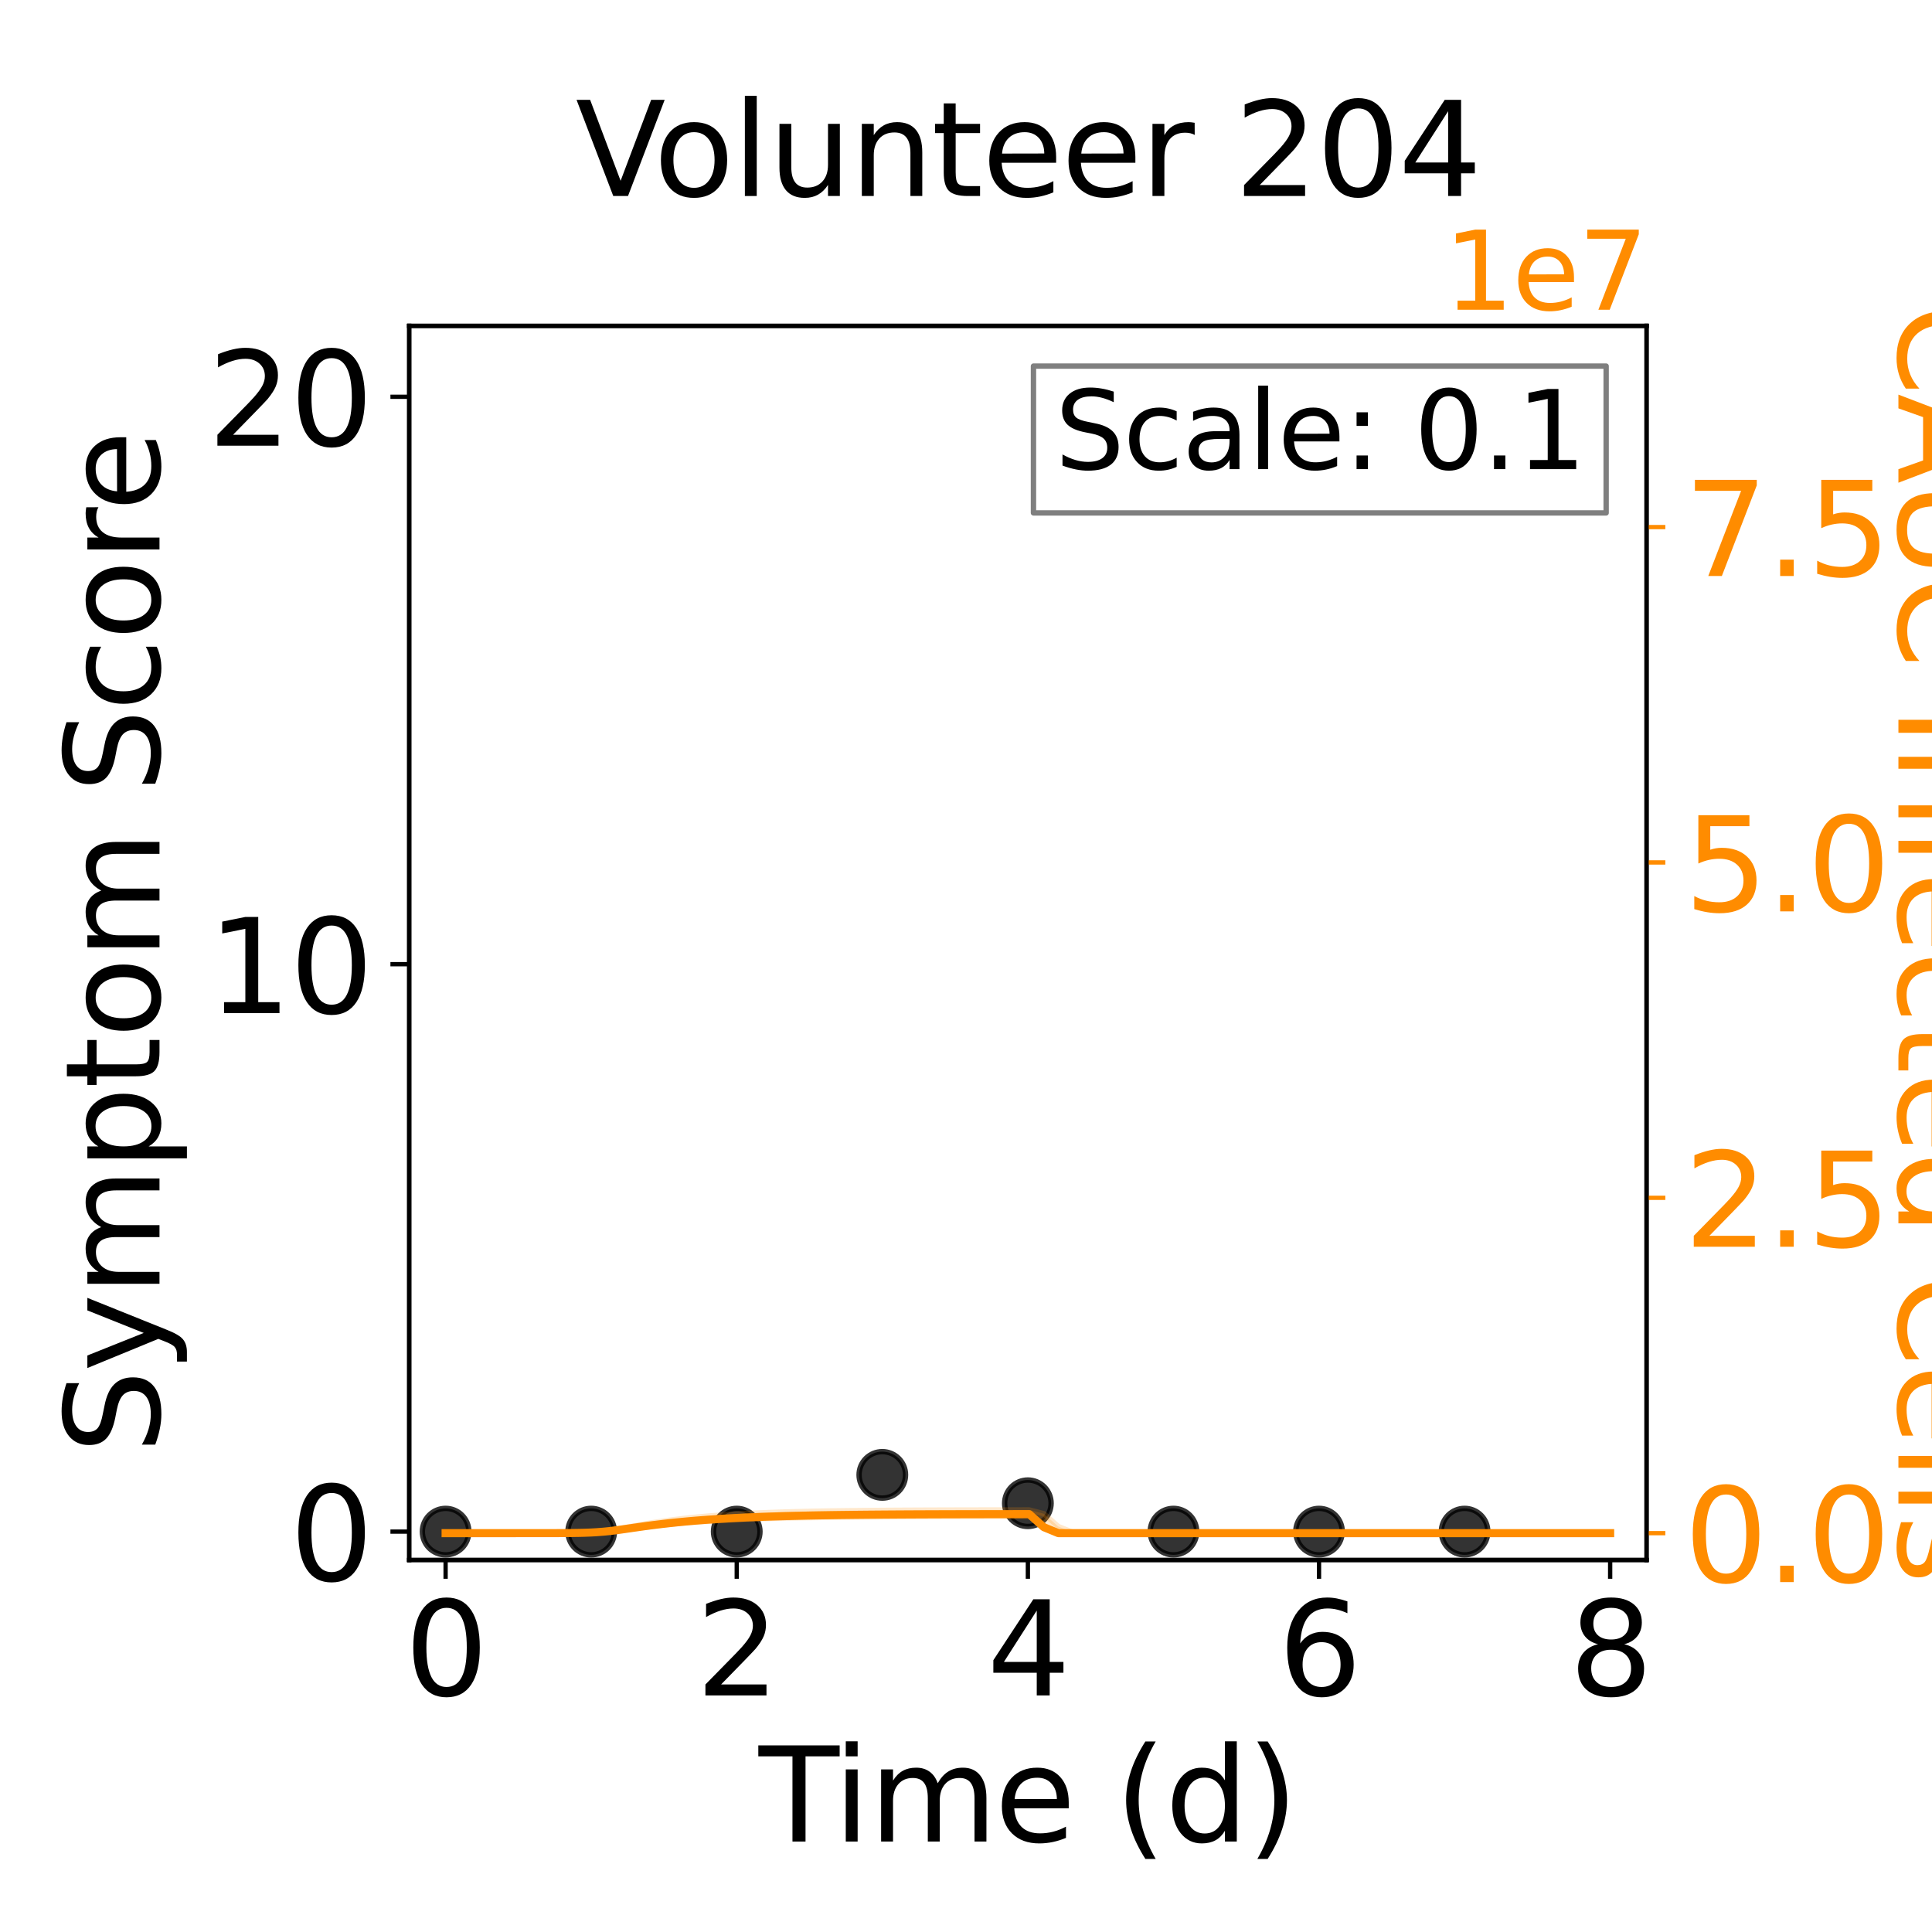 <?xml version="1.0" encoding="utf-8" standalone="no"?>
<!DOCTYPE svg PUBLIC "-//W3C//DTD SVG 1.1//EN"
  "http://www.w3.org/Graphics/SVG/1.1/DTD/svg11.dtd">
<svg xmlns:xlink="http://www.w3.org/1999/xlink" width="360pt" height="360pt" viewBox="0 0 360 360" xmlns="http://www.w3.org/2000/svg" version="1.1">
 <defs>
  <style type="text/css">*{stroke-linejoin: round; stroke-linecap: butt}</style>
 </defs>
 <g id="figure_1">
  <g id="patch_1">
   <path d="M 0 360 
L 360 360 
L 360 0 
L 0 0 
z
" style="fill: #ffffff"/>
  </g>
  <g id="axes_1">
   <g id="patch_2">
    <path d="M 76.25 290.68 
L 306.81 290.68 
L 306.81 60.72 
L 76.25 60.72 
z
" style="fill: #ffffff"/>
   </g>
   <g id="matplotlib.axis_1">
    <g id="xtick_1">
     <g id="line2d_1">
      <defs>
       <path id="m10f6f2ea98" d="M 0 0 
L 0 3.5 
" style="stroke: #000000; stroke-width: 0.8"/>
      </defs>
      <g>
       <use xlink:href="#m10f6f2ea98" x="83.031" y="290.68" style="stroke: #000000; stroke-width: 0.8"/>
      </g>
     </g>
     <g id="text_1">
      <!-- 0 -->
      <g transform="translate(75.396 315.916) scale(0.24 -0.24)">
       <defs>
        <path id="DejaVuSans-30" d="M 2034 4250 
Q 1547 4250 1301 3770 
Q 1056 3291 1056 2328 
Q 1056 1369 1301 889 
Q 1547 409 2034 409 
Q 2525 409 2770 889 
Q 3016 1369 3016 2328 
Q 3016 3291 2770 3770 
Q 2525 4250 2034 4250 
z
M 2034 4750 
Q 2819 4750 3233 4129 
Q 3647 3509 3647 2328 
Q 3647 1150 3233 529 
Q 2819 -91 2034 -91 
Q 1250 -91 836 529 
Q 422 1150 422 2328 
Q 422 3509 836 4129 
Q 1250 4750 2034 4750 
z
" transform="scale(0.016)"/>
       </defs>
       <use xlink:href="#DejaVuSans-30"/>
      </g>
     </g>
    </g>
    <g id="xtick_2">
     <g id="line2d_2">
      <g>
       <use xlink:href="#m10f6f2ea98" x="137.281" y="290.68" style="stroke: #000000; stroke-width: 0.8"/>
      </g>
     </g>
     <g id="text_2">
      <!-- 2 -->
      <g transform="translate(129.646 315.916) scale(0.24 -0.24)">
       <defs>
        <path id="DejaVuSans-32" d="M 1228 531 
L 3431 531 
L 3431 0 
L 469 0 
L 469 531 
Q 828 903 1448 1529 
Q 2069 2156 2228 2338 
Q 2531 2678 2651 2914 
Q 2772 3150 2772 3378 
Q 2772 3750 2511 3984 
Q 2250 4219 1831 4219 
Q 1534 4219 1204 4116 
Q 875 4013 500 3803 
L 500 4441 
Q 881 4594 1212 4672 
Q 1544 4750 1819 4750 
Q 2544 4750 2975 4387 
Q 3406 4025 3406 3419 
Q 3406 3131 3298 2873 
Q 3191 2616 2906 2266 
Q 2828 2175 2409 1742 
Q 1991 1309 1228 531 
z
" transform="scale(0.016)"/>
       </defs>
       <use xlink:href="#DejaVuSans-32"/>
      </g>
     </g>
    </g>
    <g id="xtick_3">
     <g id="line2d_3">
      <g>
       <use xlink:href="#m10f6f2ea98" x="191.53" y="290.68" style="stroke: #000000; stroke-width: 0.8"/>
      </g>
     </g>
     <g id="text_3">
      <!-- 4 -->
      <g transform="translate(183.895 315.916) scale(0.24 -0.24)">
       <defs>
        <path id="DejaVuSans-34" d="M 2419 4116 
L 825 1625 
L 2419 1625 
L 2419 4116 
z
M 2253 4666 
L 3047 4666 
L 3047 1625 
L 3713 1625 
L 3713 1100 
L 3047 1100 
L 3047 0 
L 2419 0 
L 2419 1100 
L 313 1100 
L 313 1709 
L 2253 4666 
z
" transform="scale(0.016)"/>
       </defs>
       <use xlink:href="#DejaVuSans-34"/>
      </g>
     </g>
    </g>
    <g id="xtick_4">
     <g id="line2d_4">
      <g>
       <use xlink:href="#m10f6f2ea98" x="245.779" y="290.68" style="stroke: #000000; stroke-width: 0.8"/>
      </g>
     </g>
     <g id="text_4">
      <!-- 6 -->
      <g transform="translate(238.144 315.916) scale(0.24 -0.24)">
       <defs>
        <path id="DejaVuSans-36" d="M 2113 2584 
Q 1688 2584 1439 2293 
Q 1191 2003 1191 1497 
Q 1191 994 1439 701 
Q 1688 409 2113 409 
Q 2538 409 2786 701 
Q 3034 994 3034 1497 
Q 3034 2003 2786 2293 
Q 2538 2584 2113 2584 
z
M 3366 4563 
L 3366 3988 
Q 3128 4100 2886 4159 
Q 2644 4219 2406 4219 
Q 1781 4219 1451 3797 
Q 1122 3375 1075 2522 
Q 1259 2794 1537 2939 
Q 1816 3084 2150 3084 
Q 2853 3084 3261 2657 
Q 3669 2231 3669 1497 
Q 3669 778 3244 343 
Q 2819 -91 2113 -91 
Q 1303 -91 875 529 
Q 447 1150 447 2328 
Q 447 3434 972 4092 
Q 1497 4750 2381 4750 
Q 2619 4750 2861 4703 
Q 3103 4656 3366 4563 
z
" transform="scale(0.016)"/>
       </defs>
       <use xlink:href="#DejaVuSans-36"/>
      </g>
     </g>
    </g>
    <g id="xtick_5">
     <g id="line2d_5">
      <g>
       <use xlink:href="#m10f6f2ea98" x="300.029" y="290.68" style="stroke: #000000; stroke-width: 0.8"/>
      </g>
     </g>
     <g id="text_5">
      <!-- 8 -->
      <g transform="translate(292.394 315.916) scale(0.24 -0.24)">
       <defs>
        <path id="DejaVuSans-38" d="M 2034 2216 
Q 1584 2216 1326 1975 
Q 1069 1734 1069 1313 
Q 1069 891 1326 650 
Q 1584 409 2034 409 
Q 2484 409 2743 651 
Q 3003 894 3003 1313 
Q 3003 1734 2745 1975 
Q 2488 2216 2034 2216 
z
M 1403 2484 
Q 997 2584 770 2862 
Q 544 3141 544 3541 
Q 544 4100 942 4425 
Q 1341 4750 2034 4750 
Q 2731 4750 3128 4425 
Q 3525 4100 3525 3541 
Q 3525 3141 3298 2862 
Q 3072 2584 2669 2484 
Q 3125 2378 3379 2068 
Q 3634 1759 3634 1313 
Q 3634 634 3220 271 
Q 2806 -91 2034 -91 
Q 1263 -91 848 271 
Q 434 634 434 1313 
Q 434 1759 690 2068 
Q 947 2378 1403 2484 
z
M 1172 3481 
Q 1172 3119 1398 2916 
Q 1625 2713 2034 2713 
Q 2441 2713 2670 2916 
Q 2900 3119 2900 3481 
Q 2900 3844 2670 4047 
Q 2441 4250 2034 4250 
Q 1625 4250 1398 4047 
Q 1172 3844 1172 3481 
z
" transform="scale(0.016)"/>
       </defs>
       <use xlink:href="#DejaVuSans-38"/>
      </g>
     </g>
    </g>
    <g id="text_6">
     <!-- Time (d) -->
     <g transform="translate(141.374 343.144) scale(0.24 -0.24)">
      <defs>
       <path id="DejaVuSans-54" d="M -19 4666 
L 3928 4666 
L 3928 4134 
L 2272 4134 
L 2272 0 
L 1638 0 
L 1638 4134 
L -19 4134 
L -19 4666 
z
" transform="scale(0.016)"/>
       <path id="DejaVuSans-69" d="M 603 3500 
L 1178 3500 
L 1178 0 
L 603 0 
L 603 3500 
z
M 603 4863 
L 1178 4863 
L 1178 4134 
L 603 4134 
L 603 4863 
z
" transform="scale(0.016)"/>
       <path id="DejaVuSans-6d" d="M 3328 2828 
Q 3544 3216 3844 3400 
Q 4144 3584 4550 3584 
Q 5097 3584 5394 3201 
Q 5691 2819 5691 2113 
L 5691 0 
L 5113 0 
L 5113 2094 
Q 5113 2597 4934 2840 
Q 4756 3084 4391 3084 
Q 3944 3084 3684 2787 
Q 3425 2491 3425 1978 
L 3425 0 
L 2847 0 
L 2847 2094 
Q 2847 2600 2669 2842 
Q 2491 3084 2119 3084 
Q 1678 3084 1418 2786 
Q 1159 2488 1159 1978 
L 1159 0 
L 581 0 
L 581 3500 
L 1159 3500 
L 1159 2956 
Q 1356 3278 1631 3431 
Q 1906 3584 2284 3584 
Q 2666 3584 2933 3390 
Q 3200 3197 3328 2828 
z
" transform="scale(0.016)"/>
       <path id="DejaVuSans-65" d="M 3597 1894 
L 3597 1613 
L 953 1613 
Q 991 1019 1311 708 
Q 1631 397 2203 397 
Q 2534 397 2845 478 
Q 3156 559 3463 722 
L 3463 178 
Q 3153 47 2828 -22 
Q 2503 -91 2169 -91 
Q 1331 -91 842 396 
Q 353 884 353 1716 
Q 353 2575 817 3079 
Q 1281 3584 2069 3584 
Q 2775 3584 3186 3129 
Q 3597 2675 3597 1894 
z
M 3022 2063 
Q 3016 2534 2758 2815 
Q 2500 3097 2075 3097 
Q 1594 3097 1305 2825 
Q 1016 2553 972 2059 
L 3022 2063 
z
" transform="scale(0.016)"/>
       <path id="DejaVuSans-20" transform="scale(0.016)"/>
       <path id="DejaVuSans-28" d="M 1984 4856 
Q 1566 4138 1362 3434 
Q 1159 2731 1159 2009 
Q 1159 1288 1364 580 
Q 1569 -128 1984 -844 
L 1484 -844 
Q 1016 -109 783 600 
Q 550 1309 550 2009 
Q 550 2706 781 3412 
Q 1013 4119 1484 4856 
L 1984 4856 
z
" transform="scale(0.016)"/>
       <path id="DejaVuSans-64" d="M 2906 2969 
L 2906 4863 
L 3481 4863 
L 3481 0 
L 2906 0 
L 2906 525 
Q 2725 213 2448 61 
Q 2172 -91 1784 -91 
Q 1150 -91 751 415 
Q 353 922 353 1747 
Q 353 2572 751 3078 
Q 1150 3584 1784 3584 
Q 2172 3584 2448 3432 
Q 2725 3281 2906 2969 
z
M 947 1747 
Q 947 1113 1208 752 
Q 1469 391 1925 391 
Q 2381 391 2643 752 
Q 2906 1113 2906 1747 
Q 2906 2381 2643 2742 
Q 2381 3103 1925 3103 
Q 1469 3103 1208 2742 
Q 947 2381 947 1747 
z
" transform="scale(0.016)"/>
       <path id="DejaVuSans-29" d="M 513 4856 
L 1013 4856 
Q 1481 4119 1714 3412 
Q 1947 2706 1947 2009 
Q 1947 1309 1714 600 
Q 1481 -109 1013 -844 
L 513 -844 
Q 928 -128 1133 580 
Q 1338 1288 1338 2009 
Q 1338 2731 1133 3434 
Q 928 4138 513 4856 
z
" transform="scale(0.016)"/>
      </defs>
      <use xlink:href="#DejaVuSans-54"/>
      <use xlink:href="#DejaVuSans-69" x="57.959"/>
      <use xlink:href="#DejaVuSans-6d" x="85.742"/>
      <use xlink:href="#DejaVuSans-65" x="183.154"/>
      <use xlink:href="#DejaVuSans-20" x="244.678"/>
      <use xlink:href="#DejaVuSans-28" x="276.465"/>
      <use xlink:href="#DejaVuSans-64" x="315.479"/>
      <use xlink:href="#DejaVuSans-29" x="378.955"/>
     </g>
    </g>
   </g>
   <g id="matplotlib.axis_2">
    <g id="ytick_1">
     <g id="line2d_6">
      <defs>
       <path id="m2a8e0cbcd5" d="M 0 0 
L -3.5 0 
" style="stroke: #000000; stroke-width: 0.8"/>
      </defs>
      <g>
       <use xlink:href="#m2a8e0cbcd5" x="76.25" y="285.394" style="stroke: #000000; stroke-width: 0.8"/>
      </g>
     </g>
     <g id="text_7">
      <!-- 0 -->
      <g transform="translate(53.98 294.512) scale(0.24 -0.24)">
       <use xlink:href="#DejaVuSans-30"/>
      </g>
     </g>
    </g>
    <g id="ytick_2">
     <g id="line2d_7">
      <g>
       <use xlink:href="#m2a8e0cbcd5" x="76.25" y="179.665" style="stroke: #000000; stroke-width: 0.8"/>
      </g>
     </g>
     <g id="text_8">
      <!-- 10 -->
      <g transform="translate(38.71 188.783) scale(0.24 -0.24)">
       <defs>
        <path id="DejaVuSans-31" d="M 794 531 
L 1825 531 
L 1825 4091 
L 703 3866 
L 703 4441 
L 1819 4666 
L 2450 4666 
L 2450 531 
L 3481 531 
L 3481 0 
L 794 0 
L 794 531 
z
" transform="scale(0.016)"/>
       </defs>
       <use xlink:href="#DejaVuSans-31"/>
       <use xlink:href="#DejaVuSans-30" x="63.623"/>
      </g>
     </g>
    </g>
    <g id="ytick_3">
     <g id="line2d_8">
      <g>
       <use xlink:href="#m2a8e0cbcd5" x="76.25" y="73.936" style="stroke: #000000; stroke-width: 0.8"/>
      </g>
     </g>
     <g id="text_9">
      <!-- 20 -->
      <g transform="translate(38.71 83.054) scale(0.24 -0.24)">
       <use xlink:href="#DejaVuSans-32"/>
       <use xlink:href="#DejaVuSans-30" x="63.623"/>
      </g>
     </g>
    </g>
    <g id="text_10">
     <!-- Symptom Score -->
     <g transform="translate(29.719 270.882) rotate(-90) scale(0.24 -0.24)">
      <defs>
       <path id="DejaVuSans-53" d="M 3425 4513 
L 3425 3897 
Q 3066 4069 2747 4153 
Q 2428 4238 2131 4238 
Q 1616 4238 1336 4038 
Q 1056 3838 1056 3469 
Q 1056 3159 1242 3001 
Q 1428 2844 1947 2747 
L 2328 2669 
Q 3034 2534 3370 2195 
Q 3706 1856 3706 1288 
Q 3706 609 3251 259 
Q 2797 -91 1919 -91 
Q 1588 -91 1214 -16 
Q 841 59 441 206 
L 441 856 
Q 825 641 1194 531 
Q 1563 422 1919 422 
Q 2459 422 2753 634 
Q 3047 847 3047 1241 
Q 3047 1584 2836 1778 
Q 2625 1972 2144 2069 
L 1759 2144 
Q 1053 2284 737 2584 
Q 422 2884 422 3419 
Q 422 4038 858 4394 
Q 1294 4750 2059 4750 
Q 2388 4750 2728 4690 
Q 3069 4631 3425 4513 
z
" transform="scale(0.016)"/>
       <path id="DejaVuSans-79" d="M 2059 -325 
Q 1816 -950 1584 -1140 
Q 1353 -1331 966 -1331 
L 506 -1331 
L 506 -850 
L 844 -850 
Q 1081 -850 1212 -737 
Q 1344 -625 1503 -206 
L 1606 56 
L 191 3500 
L 800 3500 
L 1894 763 
L 2988 3500 
L 3597 3500 
L 2059 -325 
z
" transform="scale(0.016)"/>
       <path id="DejaVuSans-70" d="M 1159 525 
L 1159 -1331 
L 581 -1331 
L 581 3500 
L 1159 3500 
L 1159 2969 
Q 1341 3281 1617 3432 
Q 1894 3584 2278 3584 
Q 2916 3584 3314 3078 
Q 3713 2572 3713 1747 
Q 3713 922 3314 415 
Q 2916 -91 2278 -91 
Q 1894 -91 1617 61 
Q 1341 213 1159 525 
z
M 3116 1747 
Q 3116 2381 2855 2742 
Q 2594 3103 2138 3103 
Q 1681 3103 1420 2742 
Q 1159 2381 1159 1747 
Q 1159 1113 1420 752 
Q 1681 391 2138 391 
Q 2594 391 2855 752 
Q 3116 1113 3116 1747 
z
" transform="scale(0.016)"/>
       <path id="DejaVuSans-74" d="M 1172 4494 
L 1172 3500 
L 2356 3500 
L 2356 3053 
L 1172 3053 
L 1172 1153 
Q 1172 725 1289 603 
Q 1406 481 1766 481 
L 2356 481 
L 2356 0 
L 1766 0 
Q 1100 0 847 248 
Q 594 497 594 1153 
L 594 3053 
L 172 3053 
L 172 3500 
L 594 3500 
L 594 4494 
L 1172 4494 
z
" transform="scale(0.016)"/>
       <path id="DejaVuSans-6f" d="M 1959 3097 
Q 1497 3097 1228 2736 
Q 959 2375 959 1747 
Q 959 1119 1226 758 
Q 1494 397 1959 397 
Q 2419 397 2687 759 
Q 2956 1122 2956 1747 
Q 2956 2369 2687 2733 
Q 2419 3097 1959 3097 
z
M 1959 3584 
Q 2709 3584 3137 3096 
Q 3566 2609 3566 1747 
Q 3566 888 3137 398 
Q 2709 -91 1959 -91 
Q 1206 -91 779 398 
Q 353 888 353 1747 
Q 353 2609 779 3096 
Q 1206 3584 1959 3584 
z
" transform="scale(0.016)"/>
       <path id="DejaVuSans-63" d="M 3122 3366 
L 3122 2828 
Q 2878 2963 2633 3030 
Q 2388 3097 2138 3097 
Q 1578 3097 1268 2742 
Q 959 2388 959 1747 
Q 959 1106 1268 751 
Q 1578 397 2138 397 
Q 2388 397 2633 464 
Q 2878 531 3122 666 
L 3122 134 
Q 2881 22 2623 -34 
Q 2366 -91 2075 -91 
Q 1284 -91 818 406 
Q 353 903 353 1747 
Q 353 2603 823 3093 
Q 1294 3584 2113 3584 
Q 2378 3584 2631 3529 
Q 2884 3475 3122 3366 
z
" transform="scale(0.016)"/>
       <path id="DejaVuSans-72" d="M 2631 2963 
Q 2534 3019 2420 3045 
Q 2306 3072 2169 3072 
Q 1681 3072 1420 2755 
Q 1159 2438 1159 1844 
L 1159 0 
L 581 0 
L 581 3500 
L 1159 3500 
L 1159 2956 
Q 1341 3275 1631 3429 
Q 1922 3584 2338 3584 
Q 2397 3584 2469 3576 
Q 2541 3569 2628 3553 
L 2631 2963 
z
" transform="scale(0.016)"/>
      </defs>
      <use xlink:href="#DejaVuSans-53"/>
      <use xlink:href="#DejaVuSans-79" x="63.477"/>
      <use xlink:href="#DejaVuSans-6d" x="122.656"/>
      <use xlink:href="#DejaVuSans-70" x="220.068"/>
      <use xlink:href="#DejaVuSans-74" x="283.545"/>
      <use xlink:href="#DejaVuSans-6f" x="322.754"/>
      <use xlink:href="#DejaVuSans-6d" x="383.936"/>
      <use xlink:href="#DejaVuSans-20" x="481.348"/>
      <use xlink:href="#DejaVuSans-53" x="513.135"/>
      <use xlink:href="#DejaVuSans-63" x="576.611"/>
      <use xlink:href="#DejaVuSans-6f" x="631.592"/>
      <use xlink:href="#DejaVuSans-72" x="692.773"/>
      <use xlink:href="#DejaVuSans-65" x="731.637"/>
     </g>
    </g>
   </g>
   <g id="patch_3">
    <path d="M 76.25 290.68 
L 76.25 60.72 
" style="fill: none; stroke: #000000; stroke-width: 0.8; stroke-linejoin: miter; stroke-linecap: square"/>
   </g>
   <g id="patch_4">
    <path d="M 306.81 290.68 
L 306.81 60.72 
" style="fill: none; stroke: #000000; stroke-width: 0.8; stroke-linejoin: miter; stroke-linecap: square"/>
   </g>
   <g id="patch_5">
    <path d="M 76.25 290.68 
L 306.81 290.68 
" style="fill: none; stroke: #000000; stroke-width: 0.8; stroke-linejoin: miter; stroke-linecap: square"/>
   </g>
   <g id="patch_6">
    <path d="M 76.25 60.72 
L 306.81 60.72 
" style="fill: none; stroke: #000000; stroke-width: 0.8; stroke-linejoin: miter; stroke-linecap: square"/>
   </g>
   <g id="text_11">
    <!-- Volunteer 204 -->
    <g transform="translate(107.241 36.523) scale(0.24 -0.24)">
     <defs>
      <path id="DejaVuSans-56" d="M 1831 0 
L 50 4666 
L 709 4666 
L 2188 738 
L 3669 4666 
L 4325 4666 
L 2547 0 
L 1831 0 
z
" transform="scale(0.016)"/>
      <path id="DejaVuSans-6c" d="M 603 4863 
L 1178 4863 
L 1178 0 
L 603 0 
L 603 4863 
z
" transform="scale(0.016)"/>
      <path id="DejaVuSans-75" d="M 544 1381 
L 544 3500 
L 1119 3500 
L 1119 1403 
Q 1119 906 1312 657 
Q 1506 409 1894 409 
Q 2359 409 2629 706 
Q 2900 1003 2900 1516 
L 2900 3500 
L 3475 3500 
L 3475 0 
L 2900 0 
L 2900 538 
Q 2691 219 2414 64 
Q 2138 -91 1772 -91 
Q 1169 -91 856 284 
Q 544 659 544 1381 
z
M 1991 3584 
L 1991 3584 
z
" transform="scale(0.016)"/>
      <path id="DejaVuSans-6e" d="M 3513 2113 
L 3513 0 
L 2938 0 
L 2938 2094 
Q 2938 2591 2744 2837 
Q 2550 3084 2163 3084 
Q 1697 3084 1428 2787 
Q 1159 2491 1159 1978 
L 1159 0 
L 581 0 
L 581 3500 
L 1159 3500 
L 1159 2956 
Q 1366 3272 1645 3428 
Q 1925 3584 2291 3584 
Q 2894 3584 3203 3211 
Q 3513 2838 3513 2113 
z
" transform="scale(0.016)"/>
     </defs>
     <use xlink:href="#DejaVuSans-56"/>
     <use xlink:href="#DejaVuSans-6f" x="60.658"/>
     <use xlink:href="#DejaVuSans-6c" x="121.84"/>
     <use xlink:href="#DejaVuSans-75" x="149.623"/>
     <use xlink:href="#DejaVuSans-6e" x="213.002"/>
     <use xlink:href="#DejaVuSans-74" x="276.381"/>
     <use xlink:href="#DejaVuSans-65" x="315.59"/>
     <use xlink:href="#DejaVuSans-65" x="377.113"/>
     <use xlink:href="#DejaVuSans-72" x="438.637"/>
     <use xlink:href="#DejaVuSans-20" x="479.75"/>
     <use xlink:href="#DejaVuSans-32" x="511.537"/>
     <use xlink:href="#DejaVuSans-30" x="575.16"/>
     <use xlink:href="#DejaVuSans-34" x="638.783"/>
    </g>
   </g>
   <g id="PathCollection_1">
    <defs>
     <path id="m0751b8c6b2" d="M 0 4.33 
C 1.148 4.33 2.25 3.874 3.062 3.062 
C 3.874 2.25 4.33 1.148 4.33 0 
C 4.33 -1.148 3.874 -2.25 3.062 -3.062 
C 2.25 -3.874 1.148 -4.33 0 -4.33 
C -1.148 -4.33 -2.25 -3.874 -3.062 -3.062 
C -3.874 -2.25 -4.33 -1.148 -4.33 0 
C -4.33 1.148 -3.874 2.25 -3.062 3.062 
C -2.25 3.874 -1.148 4.33 0 4.33 
z
" style="stroke: #000000; stroke-opacity: 0.8"/>
    </defs>
    <g clip-path="url(#p5cfceac0a9)">
     <use xlink:href="#m0751b8c6b2" x="83.031" y="285.394" style="fill-opacity: 0.8; stroke: #000000; stroke-opacity: 0.8"/>
     <use xlink:href="#m0751b8c6b2" x="110.156" y="285.394" style="fill-opacity: 0.8; stroke: #000000; stroke-opacity: 0.8"/>
     <use xlink:href="#m0751b8c6b2" x="137.281" y="285.394" style="fill-opacity: 0.8; stroke: #000000; stroke-opacity: 0.8"/>
     <use xlink:href="#m0751b8c6b2" x="164.405" y="274.821" style="fill-opacity: 0.8; stroke: #000000; stroke-opacity: 0.8"/>
     <use xlink:href="#m0751b8c6b2" x="191.53" y="280.107" style="fill-opacity: 0.8; stroke: #000000; stroke-opacity: 0.8"/>
     <use xlink:href="#m0751b8c6b2" x="218.655" y="285.394" style="fill-opacity: 0.8; stroke: #000000; stroke-opacity: 0.8"/>
     <use xlink:href="#m0751b8c6b2" x="245.779" y="285.394" style="fill-opacity: 0.8; stroke: #000000; stroke-opacity: 0.8"/>
     <use xlink:href="#m0751b8c6b2" x="272.904" y="285.394" style="fill-opacity: 0.8; stroke: #000000; stroke-opacity: 0.8"/>
    </g>
   </g>
  </g>
  <g id="axes_2">
   <g id="matplotlib.axis_3">
    <g id="ytick_4">
     <g id="line2d_9">
      <defs>
       <path id="mb16bf37e45" d="M 0 0 
L 3.5 0 
" style="stroke: #ff8c00; stroke-width: 0.8"/>
      </defs>
      <g>
       <use xlink:href="#mb16bf37e45" x="306.81" y="285.681" style="fill: #ff8c00; stroke: #ff8c00; stroke-width: 0.8"/>
      </g>
     </g>
     <g id="text_12">
      <!-- 0.0 -->
      <g style="fill: #ff8c00" transform="translate(313.81 294.799) scale(0.24 -0.24)">
       <defs>
        <path id="DejaVuSans-2e" d="M 684 794 
L 1344 794 
L 1344 0 
L 684 0 
L 684 794 
z
" transform="scale(0.016)"/>
       </defs>
       <use xlink:href="#DejaVuSans-30"/>
       <use xlink:href="#DejaVuSans-2e" x="63.623"/>
       <use xlink:href="#DejaVuSans-30" x="95.41"/>
      </g>
     </g>
    </g>
    <g id="ytick_5">
     <g id="line2d_10">
      <g>
       <use xlink:href="#mb16bf37e45" x="306.81" y="223.192" style="fill: #ff8c00; stroke: #ff8c00; stroke-width: 0.8"/>
      </g>
     </g>
     <g id="text_13">
      <!-- 2.5 -->
      <g style="fill: #ff8c00" transform="translate(313.81 232.31) scale(0.24 -0.24)">
       <defs>
        <path id="DejaVuSans-35" d="M 691 4666 
L 3169 4666 
L 3169 4134 
L 1269 4134 
L 1269 2991 
Q 1406 3038 1543 3061 
Q 1681 3084 1819 3084 
Q 2600 3084 3056 2656 
Q 3513 2228 3513 1497 
Q 3513 744 3044 326 
Q 2575 -91 1722 -91 
Q 1428 -91 1123 -41 
Q 819 9 494 109 
L 494 744 
Q 775 591 1075 516 
Q 1375 441 1709 441 
Q 2250 441 2565 725 
Q 2881 1009 2881 1497 
Q 2881 1984 2565 2268 
Q 2250 2553 1709 2553 
Q 1456 2553 1204 2497 
Q 953 2441 691 2322 
L 691 4666 
z
" transform="scale(0.016)"/>
       </defs>
       <use xlink:href="#DejaVuSans-32"/>
       <use xlink:href="#DejaVuSans-2e" x="63.623"/>
       <use xlink:href="#DejaVuSans-35" x="95.41"/>
      </g>
     </g>
    </g>
    <g id="ytick_6">
     <g id="line2d_11">
      <g>
       <use xlink:href="#mb16bf37e45" x="306.81" y="160.703" style="fill: #ff8c00; stroke: #ff8c00; stroke-width: 0.8"/>
      </g>
     </g>
     <g id="text_14">
      <!-- 5.0 -->
      <g style="fill: #ff8c00" transform="translate(313.81 169.821) scale(0.24 -0.24)">
       <use xlink:href="#DejaVuSans-35"/>
       <use xlink:href="#DejaVuSans-2e" x="63.623"/>
       <use xlink:href="#DejaVuSans-30" x="95.41"/>
      </g>
     </g>
    </g>
    <g id="ytick_7">
     <g id="line2d_12">
      <g>
       <use xlink:href="#mb16bf37e45" x="306.81" y="98.213" style="fill: #ff8c00; stroke: #ff8c00; stroke-width: 0.8"/>
      </g>
     </g>
     <g id="text_15">
      <!-- 7.5 -->
      <g style="fill: #ff8c00" transform="translate(313.81 107.332) scale(0.24 -0.24)">
       <defs>
        <path id="DejaVuSans-37" d="M 525 4666 
L 3525 4666 
L 3525 4397 
L 1831 0 
L 1172 0 
L 2766 4134 
L 525 4134 
L 525 4666 
z
" transform="scale(0.016)"/>
       </defs>
       <use xlink:href="#DejaVuSans-37"/>
       <use xlink:href="#DejaVuSans-2e" x="63.623"/>
       <use xlink:href="#DejaVuSans-35" x="95.41"/>
      </g>
     </g>
    </g>
    <g id="text_16">
     <!-- CAUC Infected Cells -->
     <g style="fill: #ff8c00" transform="translate(353.741 56.583) rotate(-270) scale(0.24 -0.24)">
      <defs>
       <path id="DejaVuSans-43" d="M 4122 4306 
L 4122 3641 
Q 3803 3938 3442 4084 
Q 3081 4231 2675 4231 
Q 1875 4231 1450 3742 
Q 1025 3253 1025 2328 
Q 1025 1406 1450 917 
Q 1875 428 2675 428 
Q 3081 428 3442 575 
Q 3803 722 4122 1019 
L 4122 359 
Q 3791 134 3420 21 
Q 3050 -91 2638 -91 
Q 1578 -91 968 557 
Q 359 1206 359 2328 
Q 359 3453 968 4101 
Q 1578 4750 2638 4750 
Q 3056 4750 3426 4639 
Q 3797 4528 4122 4306 
z
" transform="scale(0.016)"/>
       <path id="DejaVuSans-41" d="M 2188 4044 
L 1331 1722 
L 3047 1722 
L 2188 4044 
z
M 1831 4666 
L 2547 4666 
L 4325 0 
L 3669 0 
L 3244 1197 
L 1141 1197 
L 716 0 
L 50 0 
L 1831 4666 
z
" transform="scale(0.016)"/>
       <path id="DejaVuSans-55" d="M 556 4666 
L 1191 4666 
L 1191 1831 
Q 1191 1081 1462 751 
Q 1734 422 2344 422 
Q 2950 422 3222 751 
Q 3494 1081 3494 1831 
L 3494 4666 
L 4128 4666 
L 4128 1753 
Q 4128 841 3676 375 
Q 3225 -91 2344 -91 
Q 1459 -91 1007 375 
Q 556 841 556 1753 
L 556 4666 
z
" transform="scale(0.016)"/>
       <path id="DejaVuSans-49" d="M 628 4666 
L 1259 4666 
L 1259 0 
L 628 0 
L 628 4666 
z
" transform="scale(0.016)"/>
       <path id="DejaVuSans-66" d="M 2375 4863 
L 2375 4384 
L 1825 4384 
Q 1516 4384 1395 4259 
Q 1275 4134 1275 3809 
L 1275 3500 
L 2222 3500 
L 2222 3053 
L 1275 3053 
L 1275 0 
L 697 0 
L 697 3053 
L 147 3053 
L 147 3500 
L 697 3500 
L 697 3744 
Q 697 4328 969 4595 
Q 1241 4863 1831 4863 
L 2375 4863 
z
" transform="scale(0.016)"/>
       <path id="DejaVuSans-73" d="M 2834 3397 
L 2834 2853 
Q 2591 2978 2328 3040 
Q 2066 3103 1784 3103 
Q 1356 3103 1142 2972 
Q 928 2841 928 2578 
Q 928 2378 1081 2264 
Q 1234 2150 1697 2047 
L 1894 2003 
Q 2506 1872 2764 1633 
Q 3022 1394 3022 966 
Q 3022 478 2636 193 
Q 2250 -91 1575 -91 
Q 1294 -91 989 -36 
Q 684 19 347 128 
L 347 722 
Q 666 556 975 473 
Q 1284 391 1588 391 
Q 1994 391 2212 530 
Q 2431 669 2431 922 
Q 2431 1156 2273 1281 
Q 2116 1406 1581 1522 
L 1381 1569 
Q 847 1681 609 1914 
Q 372 2147 372 2553 
Q 372 3047 722 3315 
Q 1072 3584 1716 3584 
Q 2034 3584 2315 3537 
Q 2597 3491 2834 3397 
z
" transform="scale(0.016)"/>
      </defs>
      <use xlink:href="#DejaVuSans-43"/>
      <use xlink:href="#DejaVuSans-41" x="69.824"/>
      <use xlink:href="#DejaVuSans-55" x="138.232"/>
      <use xlink:href="#DejaVuSans-43" x="211.426"/>
      <use xlink:href="#DejaVuSans-20" x="281.25"/>
      <use xlink:href="#DejaVuSans-49" x="313.037"/>
      <use xlink:href="#DejaVuSans-6e" x="342.529"/>
      <use xlink:href="#DejaVuSans-66" x="405.908"/>
      <use xlink:href="#DejaVuSans-65" x="441.113"/>
      <use xlink:href="#DejaVuSans-63" x="502.637"/>
      <use xlink:href="#DejaVuSans-74" x="557.617"/>
      <use xlink:href="#DejaVuSans-65" x="596.826"/>
      <use xlink:href="#DejaVuSans-64" x="658.35"/>
      <use xlink:href="#DejaVuSans-20" x="721.826"/>
      <use xlink:href="#DejaVuSans-43" x="753.613"/>
      <use xlink:href="#DejaVuSans-65" x="823.438"/>
      <use xlink:href="#DejaVuSans-6c" x="884.961"/>
      <use xlink:href="#DejaVuSans-6c" x="912.744"/>
      <use xlink:href="#DejaVuSans-73" x="940.527"/>
     </g>
    </g>
    <g id="text_17">
     <!-- 1e7 -->
     <g style="fill: #ff8c00" transform="translate(269.054 57.72) scale(0.2 -0.2)">
      <use xlink:href="#DejaVuSans-31"/>
      <use xlink:href="#DejaVuSans-65" x="63.623"/>
      <use xlink:href="#DejaVuSans-37" x="125.146"/>
     </g>
    </g>
   </g>
   <g id="PolyCollection_1">
    <defs>
     <path id="m24a5ff575a" d="M 83.031 -74.319 
L 83.031 -74.319 
L 83.032 -74.319 
L 83.036 -74.319 
L 83.075 -74.319 
L 83.175 -74.319 
L 83.318 -74.319 
L 83.754 -74.319 
L 84.088 -74.319 
L 84.963 -74.319 
L 85.5 -74.319 
L 86.814 -74.319 
L 87.436 -74.319 
L 88.656 -74.319 
L 89.366 -74.319 
L 90.637 -74.319 
L 91.409 -74.319 
L 92.67 -74.319 
L 93.494 -74.319 
L 94.761 -74.319 
L 95.624 -74.319 
L 96.887 -74.319 
L 97.778 -74.32 
L 99.166 -74.32 
L 100.043 -74.32 
L 101.252 -74.321 
L 102.164 -74.322 
L 103.484 -74.324 
L 104.392 -74.327 
L 105.628 -74.332 
L 106.561 -74.338 
L 107.902 -74.352 
L 108.836 -74.366 
L 110.127 -74.398 
L 111.095 -74.431 
L 112.501 -74.507 
L 113.463 -74.573 
L 114.78 -74.698 
L 115.774 -74.808 
L 117.224 -74.996 
L 118.213 -75.13 
L 119.431 -75.299 
L 120.388 -75.43 
L 121.537 -75.583 
L 122.685 -75.729 
L 123.834 -75.867 
L 124.982 -75.997 
L 126.146 -76.109 
L 127.309 -76.212 
L 128.472 -76.308 
L 129.635 -76.393 
L 130.799 -76.471 
L 131.962 -76.545 
L 133.125 -76.613 
L 134.288 -76.677 
L 135.452 -76.736 
L 136.615 -76.79 
L 137.821 -76.843 
L 139.113 -76.895 
L 141.656 -76.985 
L 143.261 -77.036 
L 145.974 -77.108 
L 147.682 -77.149 
L 150.394 -77.203 
L 152.116 -77.233 
L 154.829 -77.272 
L 156.712 -77.297 
L 159.359 -77.325 
L 162.006 -77.349 
L 164.653 -77.369 
L 167.366 -77.385 
L 170.078 -77.399 
L 172.791 -77.411 
L 175.503 -77.42 
L 178.216 -77.428 
L 180.928 -77.434 
L 183.641 -77.439 
L 186.353 -77.444 
L 189.066 -77.447 
L 191.778 -77.449 
L 194.49 -75.223 
L 197.203 -74.319 
L 199.915 -74.319 
L 202.628 -74.319 
L 205.34 -74.319 
L 208.053 -74.319 
L 210.765 -74.319 
L 212.977 -74.319 
L 214.956 -74.319 
L 216.934 -74.319 
L 218.913 -74.319 
L 220.892 -74.319 
L 222.87 -74.319 
L 224.849 -74.319 
L 226.828 -74.319 
L 228.806 -74.319 
L 230.785 -74.319 
L 232.773 -74.319 
L 234.827 -74.319 
L 236.939 -74.319 
L 239.11 -74.319 
L 241.315 -74.319 
L 243.556 -74.319 
L 245.83 -74.319 
L 248.151 -74.319 
L 250.526 -74.319 
L 252.974 -74.319 
L 255.686 -74.319 
L 258.399 -74.319 
L 261.111 -74.319 
L 263.824 -74.319 
L 266.536 -74.319 
L 269.249 -74.319 
L 271.961 -74.319 
L 274.674 -74.319 
L 277.386 -74.319 
L 280.099 -74.319 
L 282.811 -74.319 
L 285.524 -74.319 
L 288.236 -74.319 
L 290.949 -74.319 
L 293.661 -74.319 
L 296.374 -74.319 
L 299.086 -74.319 
L 300.029 -74.319 
L 300.029 -74.319 
L 300.029 -74.319 
L 299.086 -74.319 
L 296.374 -74.319 
L 293.661 -74.319 
L 290.949 -74.319 
L 288.236 -74.319 
L 285.524 -74.319 
L 282.811 -74.319 
L 280.099 -74.319 
L 277.386 -74.319 
L 274.674 -74.319 
L 271.961 -74.319 
L 269.249 -74.319 
L 266.536 -74.319 
L 263.824 -74.319 
L 261.111 -74.319 
L 258.399 -74.319 
L 255.686 -74.319 
L 252.974 -74.319 
L 250.526 -74.319 
L 248.151 -74.319 
L 245.83 -74.319 
L 243.556 -74.319 
L 241.315 -74.319 
L 239.11 -74.319 
L 236.939 -74.319 
L 234.827 -74.319 
L 232.773 -74.319 
L 230.785 -74.319 
L 228.806 -74.319 
L 226.828 -74.319 
L 224.849 -74.319 
L 222.87 -74.319 
L 220.892 -74.319 
L 218.913 -74.319 
L 216.934 -74.319 
L 214.956 -74.319 
L 212.977 -74.319 
L 210.765 -74.319 
L 208.053 -74.319 
L 205.34 -74.319 
L 202.628 -74.319 
L 199.915 -74.477 
L 197.203 -75.558 
L 194.49 -77.943 
L 191.778 -78.648 
L 189.066 -78.646 
L 186.353 -78.643 
L 183.641 -78.64 
L 180.928 -78.635 
L 178.216 -78.629 
L 175.503 -78.621 
L 172.791 -78.612 
L 170.078 -78.6 
L 167.366 -78.585 
L 164.653 -78.567 
L 162.006 -78.545 
L 159.359 -78.518 
L 156.712 -78.485 
L 154.829 -78.458 
L 152.116 -78.41 
L 150.394 -78.373 
L 147.682 -78.307 
L 145.974 -78.257 
L 143.261 -78.163 
L 141.656 -78.1 
L 139.113 -77.979 
L 137.821 -77.911 
L 136.615 -77.838 
L 135.452 -77.766 
L 134.288 -77.685 
L 133.125 -77.598 
L 131.962 -77.504 
L 130.799 -77.402 
L 129.635 -77.291 
L 128.472 -77.173 
L 127.309 -77.045 
L 126.146 -76.907 
L 124.982 -76.759 
L 123.834 -76.604 
L 122.685 -76.437 
L 121.537 -76.26 
L 120.388 -76.073 
L 119.431 -75.909 
L 118.213 -75.692 
L 117.224 -75.51 
L 115.774 -75.241 
L 114.78 -75.074 
L 113.463 -74.88 
L 112.501 -74.749 
L 111.095 -74.598 
L 110.127 -74.513 
L 108.836 -74.438 
L 107.902 -74.398 
L 106.561 -74.365 
L 105.628 -74.348 
L 104.392 -74.336 
L 103.484 -74.33 
L 102.164 -74.325 
L 101.252 -74.323 
L 100.043 -74.321 
L 99.166 -74.321 
L 97.778 -74.32 
L 96.887 -74.32 
L 95.624 -74.319 
L 94.761 -74.319 
L 93.494 -74.319 
L 92.67 -74.319 
L 91.409 -74.319 
L 90.637 -74.319 
L 89.366 -74.319 
L 88.656 -74.319 
L 87.436 -74.319 
L 86.814 -74.319 
L 85.5 -74.319 
L 84.963 -74.319 
L 84.088 -74.319 
L 83.754 -74.319 
L 83.318 -74.319 
L 83.175 -74.319 
L 83.075 -74.319 
L 83.036 -74.319 
L 83.032 -74.319 
L 83.031 -74.319 
z
" style="stroke: #ff8c00; stroke-opacity: 0.2"/>
    </defs>
    <g clip-path="url(#p5cfceac0a9)">
     <use xlink:href="#m24a5ff575a" x="0" y="360" style="fill: #ff8c00; fill-opacity: 0.2; stroke: #ff8c00; stroke-opacity: 0.2"/>
    </g>
   </g>
   <g id="patch_7">
    <path d="M 76.25 290.68 
L 76.25 60.72 
" style="fill: none; stroke: #000000; stroke-width: 0.8; stroke-linejoin: miter; stroke-linecap: square"/>
   </g>
   <g id="patch_8">
    <path d="M 306.81 290.68 
L 306.81 60.72 
" style="fill: none; stroke: #000000; stroke-width: 0.8; stroke-linejoin: miter; stroke-linecap: square"/>
   </g>
   <g id="patch_9">
    <path d="M 76.25 290.68 
L 306.81 290.68 
" style="fill: none; stroke: #000000; stroke-width: 0.8; stroke-linejoin: miter; stroke-linecap: square"/>
   </g>
   <g id="patch_10">
    <path d="M 76.25 60.72 
L 306.81 60.72 
" style="fill: none; stroke: #000000; stroke-width: 0.8; stroke-linejoin: miter; stroke-linecap: square"/>
   </g>
   <g id="line2d_13">
    <path d="M 83.031 285.681 
L 83.032 285.681 
L 83.036 285.681 
L 83.075 285.681 
L 83.175 285.681 
L 83.318 285.681 
L 83.754 285.681 
L 84.088 285.681 
L 84.963 285.681 
L 85.5 285.681 
L 86.814 285.681 
L 87.436 285.681 
L 88.656 285.681 
L 89.366 285.681 
L 90.637 285.681 
L 91.409 285.681 
L 92.67 285.681 
L 93.494 285.681 
L 94.761 285.681 
L 95.624 285.681 
L 96.887 285.68 
L 97.778 285.68 
L 99.166 285.68 
L 100.043 285.679 
L 101.252 285.678 
L 102.164 285.677 
L 103.484 285.674 
L 104.392 285.67 
L 105.628 285.662 
L 106.561 285.653 
L 107.902 285.632 
L 108.836 285.61 
L 110.127 285.562 
L 111.095 285.51 
L 112.501 285.402 
L 113.463 285.306 
L 114.78 285.146 
L 115.774 285.01 
L 117.224 284.801 
L 118.213 284.657 
L 119.431 284.483 
L 120.388 284.351 
L 121.537 284.2 
L 122.685 284.056 
L 123.834 283.921 
L 124.982 283.793 
L 126.146 283.671 
L 127.309 283.557 
L 128.472 283.45 
L 129.635 283.35 
L 130.799 283.258 
L 131.962 283.171 
L 133.125 283.091 
L 134.288 283.016 
L 135.452 282.947 
L 136.615 282.883 
L 137.821 282.821 
L 139.113 282.761 
L 141.656 282.655 
L 143.261 282.598 
L 145.974 282.514 
L 147.682 282.469 
L 150.394 282.407 
L 152.116 282.374 
L 154.829 282.329 
L 156.712 282.302 
L 159.359 282.27 
L 162.006 282.244 
L 164.653 282.223 
L 167.366 282.204 
L 170.078 282.189 
L 172.791 282.177 
L 175.503 282.167 
L 178.216 282.159 
L 180.928 282.153 
L 183.641 282.147 
L 186.353 282.143 
L 189.066 282.14 
L 191.778 282.137 
L 194.49 284.562 
L 197.203 285.681 
L 199.915 285.681 
L 202.628 285.681 
L 205.34 285.681 
L 208.053 285.681 
L 210.765 285.681 
L 212.977 285.681 
L 214.956 285.681 
L 216.934 285.681 
L 218.913 285.681 
L 220.892 285.681 
L 222.87 285.681 
L 224.849 285.681 
L 226.828 285.681 
L 228.806 285.681 
L 230.785 285.681 
L 232.773 285.681 
L 234.827 285.681 
L 236.939 285.681 
L 239.11 285.681 
L 241.315 285.681 
L 243.556 285.681 
L 245.83 285.681 
L 248.151 285.681 
L 250.526 285.681 
L 252.974 285.681 
L 255.686 285.681 
L 258.399 285.681 
L 261.111 285.681 
L 263.824 285.681 
L 266.536 285.681 
L 269.249 285.681 
L 271.961 285.681 
L 274.674 285.681 
L 277.386 285.681 
L 280.099 285.681 
L 282.811 285.681 
L 285.524 285.681 
L 288.236 285.681 
L 290.949 285.681 
L 293.661 285.681 
L 296.374 285.681 
L 299.086 285.681 
L 300.029 285.681 
" clip-path="url(#p5cfceac0a9)" style="fill: none; stroke: #ff8c00; stroke-width: 1.5; stroke-linecap: square"/>
   </g>
   <g id="text_18">
    <g id="patch_11">
     <path d="M 192.57 95.574 
L 299.282 95.574 
L 299.282 68.218 
L 192.57 68.218 
z
" style="fill: #ffffff; opacity: 0.5; stroke: #000000; stroke-linejoin: miter"/>
    </g>
    <!-- Scale: 0.1 -->
    <g transform="translate(196.57 87.415) scale(0.2 -0.2)">
     <defs>
      <path id="DejaVuSans-61" d="M 2194 1759 
Q 1497 1759 1228 1600 
Q 959 1441 959 1056 
Q 959 750 1161 570 
Q 1363 391 1709 391 
Q 2188 391 2477 730 
Q 2766 1069 2766 1631 
L 2766 1759 
L 2194 1759 
z
M 3341 1997 
L 3341 0 
L 2766 0 
L 2766 531 
Q 2569 213 2275 61 
Q 1981 -91 1556 -91 
Q 1019 -91 701 211 
Q 384 513 384 1019 
Q 384 1609 779 1909 
Q 1175 2209 1959 2209 
L 2766 2209 
L 2766 2266 
Q 2766 2663 2505 2880 
Q 2244 3097 1772 3097 
Q 1472 3097 1187 3025 
Q 903 2953 641 2809 
L 641 3341 
Q 956 3463 1253 3523 
Q 1550 3584 1831 3584 
Q 2591 3584 2966 3190 
Q 3341 2797 3341 1997 
z
" transform="scale(0.016)"/>
      <path id="DejaVuSans-3a" d="M 750 794 
L 1409 794 
L 1409 0 
L 750 0 
L 750 794 
z
M 750 3309 
L 1409 3309 
L 1409 2516 
L 750 2516 
L 750 3309 
z
" transform="scale(0.016)"/>
     </defs>
     <use xlink:href="#DejaVuSans-53"/>
     <use xlink:href="#DejaVuSans-63" x="63.477"/>
     <use xlink:href="#DejaVuSans-61" x="118.457"/>
     <use xlink:href="#DejaVuSans-6c" x="179.736"/>
     <use xlink:href="#DejaVuSans-65" x="207.52"/>
     <use xlink:href="#DejaVuSans-3a" x="269.043"/>
     <use xlink:href="#DejaVuSans-20" x="302.734"/>
     <use xlink:href="#DejaVuSans-30" x="334.521"/>
     <use xlink:href="#DejaVuSans-2e" x="398.145"/>
     <use xlink:href="#DejaVuSans-31" x="429.932"/>
    </g>
   </g>
  </g>
 </g>
 <defs>
  <clipPath id="p5cfceac0a9">
   <rect x="76.25" y="60.72" width="230.56" height="229.96"/>
  </clipPath>
 </defs>
</svg>
